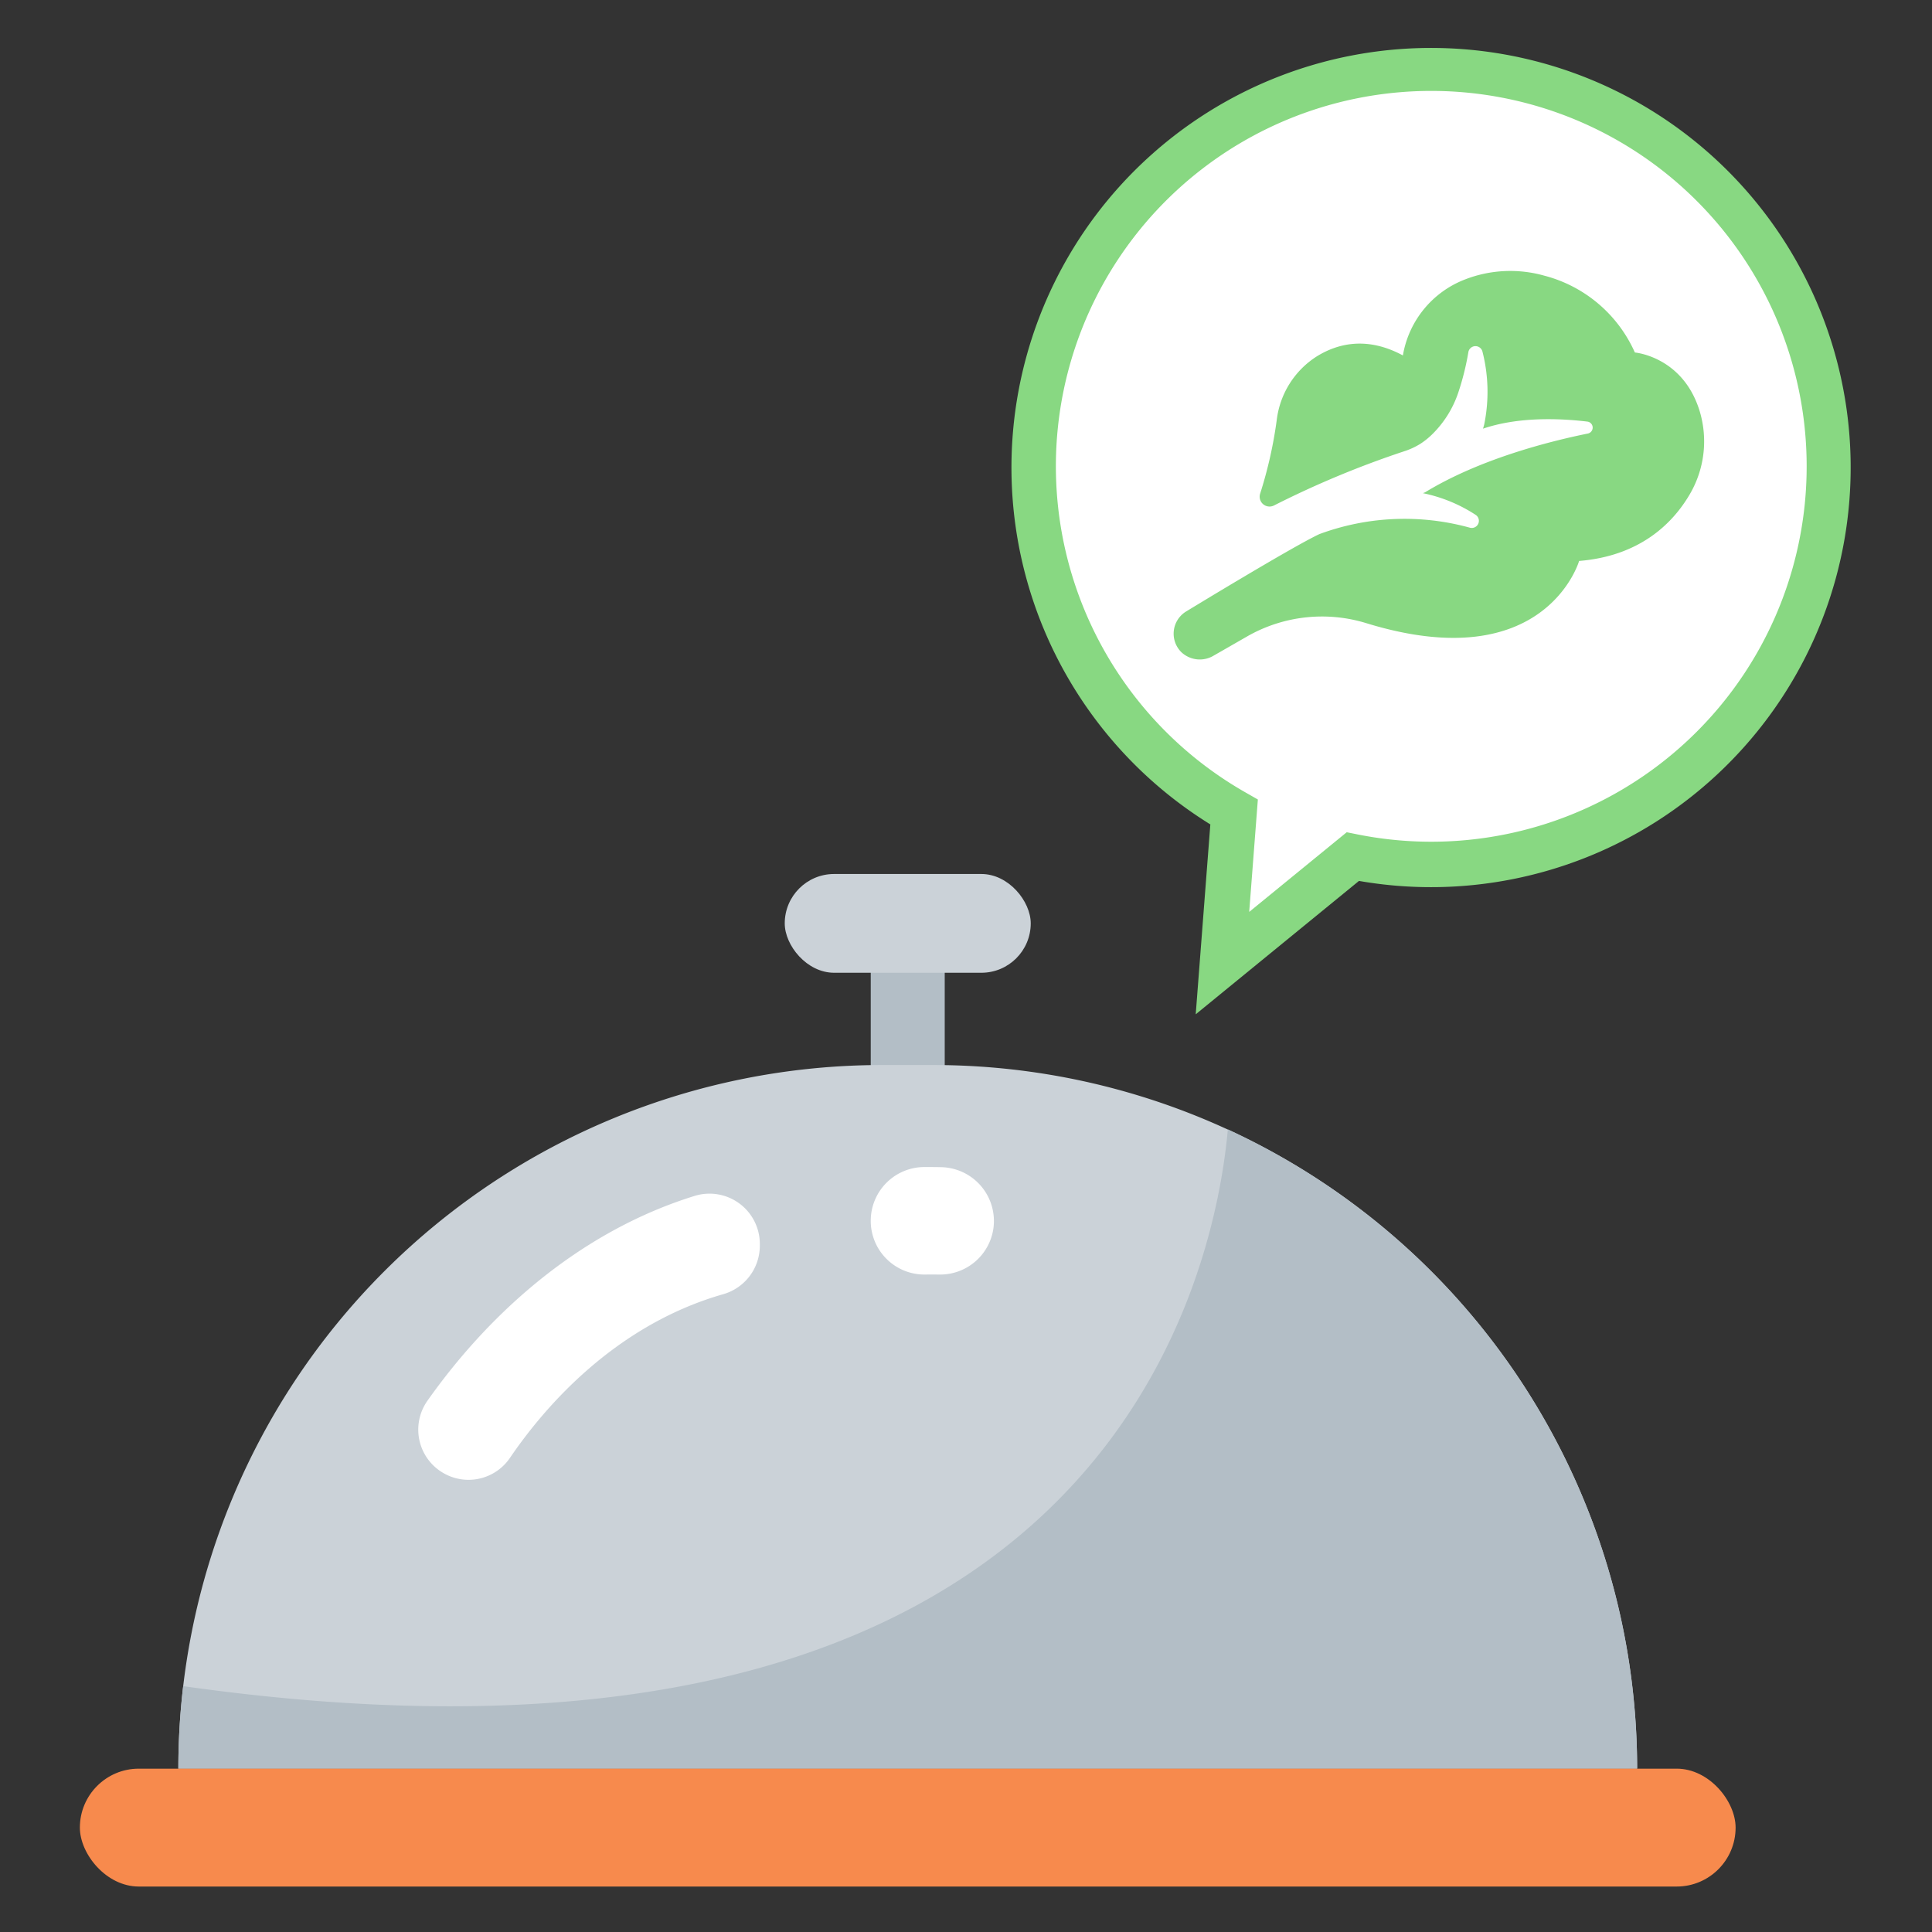 <?xml version="1.0" ?><svg id="Flat" viewBox="0 0 340 340" xmlns="http://www.w3.org/2000/svg"><rect x="0" y="0" width="340" height="340" fill="#333333" stroke="none"/><title/><path d="M159.747,199.4c-3.6,0-6.51-1.792-6.51-4V166.4c0-2.209,2.915-4,6.51-4s6.509,1.791,6.509,4V195.4C166.256,197.6,163.342,199.4,159.747,199.4Z" style="fill:#b3bec6"/><rect height="17.38" rx="8.69" style="fill:#cbd2d8" width="43.29" x="138.102" y="153.809"/><path d="M155.212,187.429h9.07A123.826,123.826,0,0,1,288.108,311.255v0a0,0,0,0,1,0,0H31.386a0,0,0,0,1,0,0v0A123.826,123.826,0,0,1,155.212,187.429Z" style="fill:#cbd2d8"/><path d="M251.882,12a70.056,70.056,0,0,0-34.706,130.915l-2.044,26.573,22.932-18.733A70.065,70.065,0,1,0,251.882,12Z" style="fill:#fff"/><path d="M210.427,178.5,213,145.083a73.844,73.844,0,1,1,26.157,9.944ZM251.882,16a66.055,66.055,0,0,0-32.72,123.442l2.2,1.256-1.522,19.781L237,146.462l1.852.371A66.065,66.065,0,1,0,251.882,16Z" style="fill:#88d882"/><path d="M288.108,311.255a123.84,123.84,0,0,0-72.027-112.5c-2.4,26.6-22.248,120.843-183.843,97.978a124.916,124.916,0,0,0-.852,14.518H288.108Z" style="fill:#b3bec6"/><rect height="20.745" rx="10.373" style="fill:#f78a4d" width="291.382" x="14.056" y="311.255"/><path d="M122.175,210.482c-19.279,5.993-35.369,19.623-46.978,36.06A8.815,8.815,0,0,0,78.148,259.3h0a8.813,8.813,0,0,0,11.582-2.718c5.931-8.724,18.3-23.3,37.5-28.812a8.878,8.878,0,0,0,6.487-8.51v-.371A8.854,8.854,0,0,0,122.175,210.482Z" style="fill:#fff"/><path d="M174.808,216.282h0a9.478,9.478,0,0,0-9.219-10.88q-1.089-.022-2.184-.023h-.733a9.454,9.454,0,0,0-9.435,9.451v.021a9.443,9.443,0,0,0,9.54,9.448c.817-.008,1.666-.007,2.537,0A9.462,9.462,0,0,0,174.808,216.282Z" style="fill:#fff"/><path d="M299.094,72.288c-2.965-9.564-11.385-10.254-11.385-10.254A24.057,24.057,0,0,0,271.762,48.51a22.013,22.013,0,0,0-13.875.641,17.433,17.433,0,0,0-11,13.4c-6.312-3.4-11.483-2.121-15.192.189a15.451,15.451,0,0,0-7,11.1,75.511,75.511,0,0,1-2.928,13.026,1.737,1.737,0,0,0,2.443,2.086,167.173,167.173,0,0,1,22.884-9.528,12.713,12.713,0,0,0,2.859-1.316,13.251,13.251,0,0,0,2.011-1.6,18.53,18.53,0,0,0,4.662-7.4,46.827,46.827,0,0,0,1.784-7.149,1.268,1.268,0,0,1,2.477-.086,28.6,28.6,0,0,1,.3,12.866c-.06.237-.133.467-.2.7,6.165-2.1,13.377-1.842,18.369-1.244a1.066,1.066,0,0,1,.084,2.1c-7.112,1.446-19.167,4.554-28.657,10.348-.124.05-.249.1-.375.148a26.785,26.785,0,0,1,9.3,3.828,1.254,1.254,0,0,1-1,2.257,43.124,43.124,0,0,0-26.5,1.111l-.085.037c-4.881,2.3-23.473,13.64-23.473,13.64a4.577,4.577,0,0,0-.713,7.144,4.742,4.742,0,0,0,5.641.576l5.966-3.422a26.522,26.522,0,0,1,20.99-2.268c31.416,9.625,37.364-10.976,37.364-10.976,10.7-.868,16.386-6.594,19.315-11.467A18.413,18.413,0,0,0,299.094,72.288Z" style="fill:#88d882"/></svg>